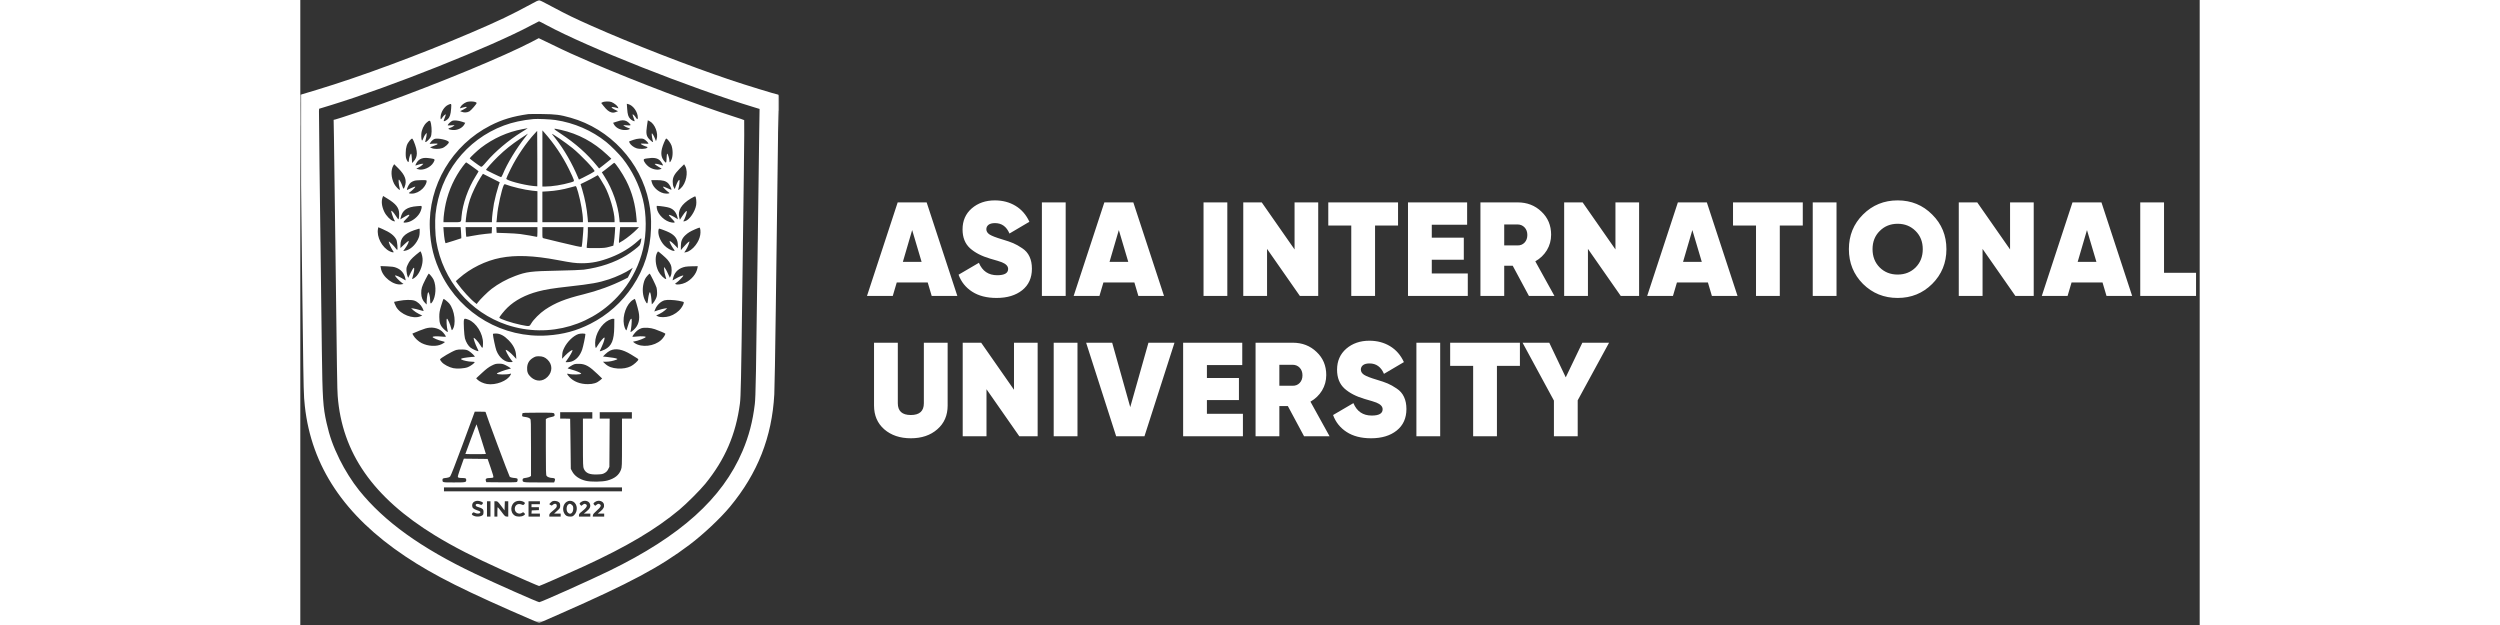 <svg width="300" height="75" viewBox="0 0 623 205" fill="none" xmlns="http://www.w3.org/2000/svg">
<rect x="0" y="0" width="623" height="205" fill="#333333" stroke="none"/>
<mask id="mask0_422_144" style="mask-type:luminance" maskUnits="userSpaceOnUse" x="0" y="0" width="157" height="205">
<path d="M157 0H0V204.336H157V0Z" fill="white"/>
</mask>
<g mask="url(#mask0_422_144)">
<path fill-rule="evenodd" clip-rule="evenodd" d="M76.075 1.148C69.067 4.946 65.163 6.81 56.044 10.711C38.972 18.014 19.58 25.197 5.441 29.455L0.007 31.091L0.043 40.58C0.062 45.798 0.19 58.869 0.327 69.626C0.464 80.382 0.683 97.618 0.813 107.928C1.07 128.215 1.111 129.748 1.483 133.166C3.639 152.95 14.465 169.145 34.46 182.497C43.876 188.784 54.064 193.88 76.966 203.756L78.345 204.351L85.4 201.247C108.211 191.21 117.933 186.018 127.684 178.665C132.204 175.256 137.816 169.982 140.952 166.194C150.02 155.244 154.702 143.363 155.471 129.352C155.567 127.611 155.786 115.049 155.958 101.436C156.779 36.398 156.842 32.311 156.93 38.058L157.014 43.576L157.051 37.322C157.088 31.173 157.083 31.067 156.765 31.043C156.168 30.998 145.704 27.782 141.113 26.232C127.395 21.603 108.669 14.311 95.649 8.53C89.789 5.928 87.584 4.859 82.73 2.268C80.392 1.02 78.412 0 78.331 0.002C78.25 0.004 77.234 0.519 76.075 1.148ZM75.75 8.299C62.782 15.262 29.422 28.559 10.063 34.482L6.171 35.673L6.122 36.484C6.08 37.182 6.331 58.059 7.062 114.745C7.268 130.793 7.442 133.478 8.607 138.689C9.594 143.101 10.745 146.323 12.897 150.698C14.599 154.155 17.043 158.031 19.266 160.797C27.53 171.078 39.556 179.734 57.298 188.174C63.895 191.311 77.9 197.518 78.383 197.518C78.931 197.518 95.116 190.271 101.341 187.238C124.745 175.835 138.419 163.54 145.053 147.935C147.149 143.007 148.397 138.225 149.08 132.517C149.366 130.125 149.494 123.148 150.025 80.986C150.247 63.446 150.476 46.088 150.535 42.413L150.642 35.731L148.959 35.221C127.955 28.857 94.238 15.514 80.739 8.225C79.468 7.539 78.374 6.981 78.306 6.985C78.238 6.989 77.088 7.581 75.75 8.299ZM75.912 13.726C66.843 18.455 45.83 27.156 27.285 33.863C22.491 35.596 12.459 38.975 11.471 39.19L10.932 39.306L11.034 45.012C11.089 48.15 11.275 62.074 11.447 75.955C12.044 124.076 12.098 127.659 12.262 129.839C13.662 148.548 23.876 163.193 44.204 175.639C50.149 179.279 57.042 182.818 66.262 186.966C71.993 189.543 78.138 192.216 78.324 192.212C78.573 192.207 88.104 188.015 93.105 185.713C107.15 179.245 116.589 173.645 124.326 167.192C126.682 165.227 131.152 160.759 132.84 158.682C139.315 150.715 142.872 142.468 144.196 132.355C144.484 130.156 144.592 124.897 145.005 93.159C145.147 82.224 145.363 65.682 145.484 56.398C145.605 47.114 145.654 39.465 145.593 39.4C145.531 39.334 143.987 38.808 142.162 38.23C130.629 34.581 110.425 26.912 95.618 20.562C89.914 18.116 87.002 16.787 82.347 14.507C80.088 13.401 78.227 12.506 78.212 12.519C78.196 12.532 77.161 13.075 75.912 13.726ZM9.09158e-07 37.409C9.09158e-07 40.89 0.021 42.291 0.048 40.522C0.074 38.754 0.074 35.905 0.048 34.193C0.021 32.48 -0 33.928 9.09158e-07 37.409ZM54.429 33.526C53.611 33.882 52.835 34.517 52.553 35.064C52.417 35.327 52.325 35.542 52.35 35.541C52.375 35.54 52.753 35.43 53.191 35.297C54.892 34.781 55.072 35.13 53.51 35.918L52.435 36.46L52.983 36.688C53.747 37.007 54.804 36.932 55.485 36.511C56.054 36.159 57.828 34.111 57.828 33.806C57.828 33.279 55.45 33.083 54.429 33.526ZM99.141 33.528L98.691 33.773L99.466 34.76C100.446 36.009 101.209 36.641 101.992 36.853C102.601 37.018 102.893 36.984 103.771 36.647L104.22 36.474L103.447 36.107C102.496 35.656 101.99 35.28 102.136 35.134C102.243 35.026 103.513 35.246 104.109 35.475C104.395 35.584 104.397 35.565 104.15 35.087C103.892 34.588 102.929 33.842 102.058 33.466C101.427 33.194 99.69 33.23 99.141 33.528ZM48.501 34.384C47.258 34.949 46.15 36.677 46.019 38.252C45.94 39.205 46.105 39.345 46.507 38.667C46.833 38.115 47.577 37.403 47.699 37.525C47.749 37.575 47.603 38.075 47.376 38.635C47.148 39.196 46.993 39.685 47.031 39.723C47.172 39.864 47.812 39.556 48.34 39.091C49.029 38.486 49.337 37.534 49.475 35.583C49.594 33.898 49.588 33.89 48.501 34.384ZM107.214 35.723C107.342 37.556 107.574 38.309 108.216 38.979C108.632 39.414 109.51 39.873 109.653 39.73C109.694 39.689 109.542 39.196 109.314 38.635C109.087 38.075 108.941 37.576 108.989 37.527C109.117 37.399 109.685 37.948 110.072 38.575C110.495 39.26 110.702 39.258 110.702 38.571C110.702 36.713 109.158 34.54 107.561 34.15L107.096 34.037L107.214 35.723ZM74.777 37.428C69.723 38.146 66.201 39.205 62.369 41.157C49.75 47.587 41.936 60.838 42.473 74.9C42.687 80.518 43.851 85.138 46.27 89.983C52.806 103.073 66.568 111.005 81.05 110.031C86.281 109.679 90.624 108.5 95.159 106.2C100.784 103.349 105.483 99.168 108.995 93.89C112.843 88.108 114.823 81.881 115.036 74.886C115.137 71.586 114.953 69.287 114.345 66.263C111.711 53.157 101.584 42.253 88.67 38.617C85.201 37.64 83.743 37.451 79.318 37.403C77.088 37.379 75.044 37.39 74.777 37.428ZM76.48 39.053C72.916 39.386 69.609 40.105 66.791 41.159C54.359 45.807 45.741 56.986 44.353 70.264C44.116 72.531 44.243 77.036 44.605 79.201C46.737 91.965 55.679 102.519 67.779 106.553C81.614 111.167 96.716 106.687 105.823 95.269C108.95 91.349 111.246 86.619 112.411 81.701C113.619 76.601 113.591 70.21 112.339 65.302C111.131 60.569 108.815 55.906 105.724 51.983C104.553 50.498 101.835 47.768 100.322 46.557C95.604 42.783 89.833 40.287 83.694 39.367C82.022 39.117 77.774 38.932 76.48 39.053ZM49.881 39.61C49.426 39.802 48.633 40.512 48.406 40.93C48.271 41.179 48.365 41.197 49.434 41.121L50.611 41.038L50.23 41.372C50.02 41.556 49.564 41.792 49.216 41.896C48.868 42 48.583 42.142 48.583 42.21C48.583 42.473 49.799 42.721 50.689 42.641C52.08 42.514 53.316 41.764 53.866 40.71L54.092 40.277L53.081 39.934C51.864 39.52 50.435 39.375 49.881 39.61ZM104.944 39.548C104.766 39.588 104.165 39.768 103.609 39.947L102.597 40.274L102.824 40.708C103.392 41.796 104.631 42.527 106.108 42.646C107.053 42.721 108.107 42.493 108.107 42.212C108.107 42.154 107.797 42.013 107.418 41.9C107.039 41.788 106.546 41.547 106.323 41.365L105.917 41.036L107.173 41.117C108.574 41.207 108.624 41.118 107.675 40.219C106.94 39.522 106.043 39.302 104.944 39.548ZM113.702 41.283C113.317 43.832 113.497 44.725 114.611 45.808C115.391 46.566 115.849 46.799 115.678 46.352C115.493 45.871 115.213 44.177 115.27 43.884C115.318 43.636 115.403 43.697 115.711 44.195C115.922 44.536 116.221 45.15 116.377 45.561L116.66 46.308L116.864 45.69C117.505 43.746 116.315 40.641 114.591 39.76L113.98 39.448L113.702 41.283ZM41.384 40.25C40.471 41.092 39.784 42.591 39.693 43.938C39.621 45.007 39.757 46.092 39.962 46.092C40.03 46.092 40.21 45.745 40.362 45.321C40.515 44.897 40.819 44.331 41.038 44.063L41.435 43.576L41.441 44.07C41.444 44.341 41.337 44.984 41.203 45.498C40.916 46.604 40.918 46.579 41.117 46.579C41.416 46.579 42.441 45.551 42.754 44.937C43.126 44.208 43.182 42.279 42.878 40.633C42.646 39.37 42.404 39.308 41.384 40.25ZM72.896 42.356C67.948 43.279 63.297 45.369 59.207 48.506C58.098 49.356 55.557 51.752 55.557 51.947C55.557 52.079 58.618 54.351 59.212 54.659C59.505 54.811 59.713 54.629 61.129 52.973C63.934 49.692 68.281 46.018 72.37 43.471C74.466 42.165 74.639 42.052 74.534 42.059C74.489 42.062 73.752 42.196 72.896 42.356ZM85.336 43.792C90.355 47.107 94.087 50.424 97.422 54.535L98.01 55.259L99.531 54.085C100.367 53.44 101.269 52.718 101.535 52.48L102.019 52.048L100.643 50.756C96.209 46.59 91.216 43.905 85.481 42.604C82.652 41.962 82.646 42.016 85.336 43.792ZM76.933 43.746C74.124 46.759 71.076 51.245 69.009 55.408C68.212 57.014 67.56 58.456 67.56 58.614C67.56 59.177 72.967 60.638 76.399 61.003C77.112 61.079 77.715 61.127 77.738 61.108C77.761 61.09 77.761 56.992 77.738 52.001L77.696 42.927L76.933 43.746ZM79.404 51.975L79.399 61.186H80.274C82.552 61.186 85.972 60.642 88.618 59.859C89.807 59.508 89.809 59.506 89.713 59.007C89.66 58.733 88.925 57.111 88.081 55.404C85.983 51.164 83.225 47.071 80.056 43.495L79.409 42.765L79.404 51.975ZM72.187 45.455C69.152 47.496 67.19 49.071 64.826 51.361C63.079 53.055 60.799 55.616 60.93 55.738C61.127 55.918 65.647 58.102 65.825 58.102C65.943 58.102 66.209 57.682 66.415 57.169C67.814 53.689 70.944 48.541 73.936 44.797C74.366 44.26 74.694 43.82 74.666 43.821C74.638 43.821 73.522 44.556 72.187 45.455ZM82.579 43.997C82.677 44.123 83.212 44.804 83.768 45.511C86.543 49.041 89.165 53.597 91.135 58.315L91.382 58.907L92.649 58.307C94.203 57.572 96.386 56.355 96.508 56.158C96.748 55.771 91.973 50.759 89.293 48.586C87.005 46.73 82.09 43.371 82.579 43.997ZM35.865 46.12C34.955 47.184 34.585 48.336 34.572 50.149C34.562 51.411 34.625 51.833 34.918 52.474C35.308 53.327 35.604 53.352 35.615 52.534C35.624 51.874 36.124 50.393 36.338 50.393C36.429 50.393 36.536 51.069 36.581 51.935L36.662 53.477L37.125 52.99C38.573 51.465 38.593 49.684 37.197 46.295C37.004 45.826 36.755 45.443 36.645 45.443C36.535 45.443 36.184 45.747 35.865 46.12ZM43.961 45.598C43.482 45.825 42.983 46.279 42.675 46.767L42.402 47.199L43.709 47.109C44.559 47.051 45.015 47.078 45.015 47.188C45.015 47.371 44.905 47.427 43.498 47.955L42.548 48.311L43.117 48.581C43.855 48.932 45.53 48.932 46.556 48.582C47.443 48.28 48.798 47.051 48.715 46.623C48.584 45.942 44.906 45.149 43.961 45.598ZM109.323 45.85C108.699 46.071 108.094 46.287 107.98 46.331C107.814 46.394 107.822 46.509 108.017 46.886C108.366 47.562 109.344 48.318 110.263 48.624C111.279 48.961 113.33 48.888 113.718 48.499C113.962 48.255 113.953 48.227 113.599 48.129C112.873 47.928 111.675 47.334 111.675 47.176C111.675 47.078 112.169 47.056 112.976 47.118C114.173 47.21 114.264 47.196 114.125 46.939C113.927 46.574 113.148 45.855 112.7 45.625C112.096 45.315 110.549 45.418 109.323 45.85ZM119.259 46.866C118.157 49.561 118.138 51.24 119.191 52.619C120.003 53.681 120.09 53.615 120.143 51.906C120.169 51.074 120.261 50.393 120.346 50.393C120.549 50.393 121.059 52.021 121.072 52.706C121.087 53.466 121.312 53.356 121.741 52.381C122.251 51.217 122.246 49.041 121.73 47.666C121.399 46.783 120.356 45.443 120 45.443C119.912 45.443 119.579 46.083 119.259 46.866ZM39.769 52.009C39.001 52.283 38.43 52.801 38.025 53.592C37.855 53.923 37.716 54.23 37.716 54.273C37.716 54.316 38.129 54.21 38.634 54.036C39.139 53.862 39.735 53.72 39.96 53.72H40.368L39.988 54.125C39.779 54.348 39.255 54.706 38.824 54.921L38.041 55.311L38.552 55.489C40.17 56.054 42.737 54.961 43.672 53.309C44.267 52.258 44.206 52.161 42.819 51.955C41.249 51.721 40.542 51.733 39.769 52.009ZM113.662 51.97C112.763 52.108 112.648 52.167 112.648 52.492C112.648 52.993 113.478 54.101 114.297 54.695C115.438 55.521 117.108 55.876 118.094 55.501L118.534 55.334L117.578 54.76C117.052 54.445 116.515 54.082 116.385 53.953C116.177 53.749 116.209 53.72 116.643 53.72C116.916 53.72 117.552 53.862 118.056 54.036C118.561 54.21 118.974 54.316 118.974 54.273C118.974 53.984 118.255 52.878 117.84 52.529C116.96 51.788 115.83 51.637 113.662 51.97ZM53.288 54.564C50.607 58.155 48.681 62.356 47.713 66.723C47.314 68.523 46.961 71.139 46.961 72.297V72.872H49.797C53.051 72.872 52.699 73.085 52.878 71.005C53.233 66.897 55.026 61.778 57.476 57.876C58.027 57 58.472 56.236 58.467 56.178C58.458 56.081 54.694 53.374 54.417 53.266C54.349 53.239 53.841 53.824 53.288 54.564ZM101.863 54.226C101.328 54.673 100.443 55.37 99.897 55.775L98.903 56.511L99.884 58.072C102.429 62.124 104.23 67.297 104.643 71.74L104.748 72.872H107.556H110.366L110.28 71.776C109.911 67.032 108.841 63.094 106.867 59.215C105.675 56.871 103.315 53.374 102.947 53.405C102.886 53.41 102.398 53.779 101.863 54.226ZM30.552 54.236C29.629 55.669 29.728 58.219 30.787 60.303C31.177 61.073 32.462 62.441 32.633 62.27C32.675 62.227 32.636 61.911 32.546 61.568C32.261 60.483 32.14 58.914 32.34 58.914C32.547 58.914 33.194 60.141 33.497 61.105C33.803 62.079 33.92 62.1 34.25 61.24C35.028 59.218 34.416 57.465 32.141 55.2L30.794 53.86L30.552 54.236ZM124.458 55.302C122.655 57.149 122.143 58.114 122.151 59.644C122.155 60.457 122.25 60.958 122.484 61.406L122.81 62.032L123.181 61C123.647 59.702 124.158 58.843 124.35 59.035C124.511 59.196 124.271 61.208 124.009 61.897C123.784 62.489 124.032 62.44 124.806 61.74C126.538 60.175 127.294 56.533 126.293 54.572C126.1 54.193 125.92 53.883 125.893 53.883C125.866 53.883 125.221 54.521 124.458 55.302ZM59.098 58.243C57.92 60.06 56.291 63.453 55.651 65.425C55.048 67.279 54.521 69.802 54.34 71.695L54.227 72.872H58.542H62.856V72.149C62.856 71.347 63.253 68.089 63.519 66.704C63.805 65.214 64.602 62.148 65.019 60.93L65.413 59.781L62.657 58.393L59.901 57.005L59.098 58.243ZM96.51 58.046C95.975 58.372 94.724 59.032 93.73 59.512L91.923 60.386L92.472 62.206C93.381 65.225 93.988 68.407 94.25 71.533L94.363 72.872H98.721H103.079V72.162C103.079 69.567 101.428 63.955 99.802 61.024C99.059 59.684 97.662 57.453 97.567 57.453C97.521 57.454 97.046 57.72 96.51 58.046ZM37.353 59.307C36.419 59.641 35.983 59.985 35.546 60.739C35.111 61.485 34.823 62.406 35.058 62.298C35.138 62.261 35.615 62.039 36.119 61.806C37.306 61.255 37.716 61.129 37.716 61.315C37.716 61.495 36.309 62.835 35.851 63.092C35.361 63.366 35.685 63.527 36.682 63.504C37.822 63.477 39.14 62.854 40.111 61.882C40.85 61.142 41.437 60.067 41.443 59.441C41.447 59.084 41.406 59.076 39.703 59.083C38.679 59.087 37.709 59.179 37.353 59.307ZM115.243 59.639C115.688 61.617 117.955 63.455 120.008 63.504C121.005 63.527 121.33 63.366 120.839 63.092C120.381 62.835 118.974 61.495 118.974 61.315C118.974 61.119 119.472 61.273 120.674 61.842C121.208 62.094 121.674 62.27 121.711 62.234C121.874 62.07 121.158 60.623 120.673 60.138C119.885 59.35 118.901 59.076 116.853 59.076H115.115L115.243 59.639ZM66.76 60.678C66.077 61.954 64.745 68.012 64.56 70.68C64.504 71.484 64.425 72.305 64.384 72.506L64.309 72.872H71.043H77.778V67.794V62.717L76.02 62.53C73.506 62.263 69.361 61.281 67.126 60.422C67.022 60.382 66.856 60.498 66.76 60.678ZM88.401 61.535C86.29 62.152 83.681 62.594 81.305 62.738L79.399 62.853V67.862V72.872H86.049H92.699V72.149C92.699 70.209 92.007 66.221 91.127 63.093C90.682 61.508 90.484 61.028 90.284 61.042C90.14 61.052 89.293 61.274 88.401 61.535ZM26.999 64.709C26.507 66.003 26.699 67.678 27.542 69.463C28.147 70.743 29.579 72.232 30.459 72.496C31.14 72.701 31.162 72.682 30.834 72.176C30.523 71.696 29.726 69.29 29.84 69.176C29.999 69.017 30.595 69.677 31.4 70.904C32.178 72.089 32.187 72.096 32.311 71.634C32.38 71.377 32.43 70.684 32.422 70.093C32.396 68.149 31.412 66.886 28.555 65.132L27.163 64.278L26.999 64.709ZM128.128 65.088C124.989 66.961 123.699 69.09 124.317 71.378L124.505 72.076L125.283 70.891C125.711 70.24 126.218 69.567 126.41 69.398C126.757 69.09 126.759 69.091 126.759 69.516C126.759 69.984 126.05 71.985 125.76 72.335C125.505 72.642 125.619 72.683 126.252 72.513C127.625 72.142 129.499 69.393 129.845 67.242C129.999 66.284 129.833 64.668 129.554 64.416C129.489 64.358 128.847 64.659 128.128 65.088ZM38.365 67.624C34.998 67.865 33.444 68.944 32.928 71.402L32.811 71.961L33.277 71.653C34.09 71.114 35.357 70.443 35.568 70.44C35.983 70.434 35.741 70.828 34.711 71.839C33.54 72.988 33.571 73.156 34.921 72.957C36.73 72.689 38.834 70.965 39.489 69.213C39.944 67.996 39.936 67.507 39.46 67.544C39.259 67.56 38.767 67.596 38.365 67.624ZM116.924 68.263C117.214 70.387 119.634 72.686 121.896 72.99C123.094 73.15 123.086 72.973 121.842 71.706C120.999 70.847 120.754 70.508 120.949 70.47C121.222 70.418 122.346 70.948 123.321 71.588L123.856 71.94L123.752 71.473C123.362 69.719 122.551 68.698 121.125 68.165C120.425 67.903 118.186 67.555 116.965 67.52C116.886 67.517 116.867 67.852 116.924 68.263ZM25.488 75.021C24.958 77.672 26.802 81.206 29.362 82.446C29.732 82.625 30.191 82.772 30.383 82.772C30.718 82.772 30.713 82.745 30.239 82.042C29.682 81.215 28.892 79.375 29.035 79.233C29.153 79.115 30.796 80.727 31.276 81.432C31.473 81.721 31.698 81.959 31.776 81.959C32.027 81.961 31.796 79.161 31.499 78.595C30.776 77.219 29.483 76.225 27.035 75.163L25.585 74.533L25.488 75.021ZM47.038 75.996C47.193 78.031 47.494 79.769 47.691 79.769C47.78 79.769 48.967 79.405 50.327 78.96L52.8 78.152V77.565C52.8 77.242 52.753 76.419 52.695 75.736L52.59 74.495H49.757H46.923L47.038 75.996ZM54.297 76.041C54.341 76.892 54.41 77.621 54.45 77.661C54.491 77.701 55.45 77.553 56.583 77.331C57.715 77.109 59.572 76.835 60.708 76.722L62.775 76.516L62.823 75.505L62.871 74.495H58.544H54.216L54.297 76.041ZM64.348 75.428L64.397 76.361L67.56 76.465C69.299 76.521 71.343 76.652 72.101 76.755C73.692 76.97 77.076 77.548 77.494 77.676C77.751 77.754 77.778 77.609 77.778 76.129V74.495H71.038H64.299L64.348 75.428ZM79.399 76.277C79.399 77.991 79.413 78.062 79.764 78.145C79.965 78.192 82.355 78.773 85.076 79.437C90.059 80.653 92.154 81.1 92.278 80.974C92.374 80.875 92.662 78.099 92.778 76.158L92.876 74.495H86.138H79.399V76.277ZM94.315 75.996C94.312 76.822 94.21 78.337 94.089 79.364C93.967 80.39 93.903 81.266 93.946 81.311C93.989 81.356 95.35 81.385 96.97 81.375C99.554 81.36 100.086 81.31 101.295 80.969L102.674 80.581L102.864 79.445C102.969 78.82 103.107 77.45 103.171 76.402L103.287 74.495H98.804H94.321L94.315 75.996ZM104.788 75.915C104.73 76.696 104.628 77.864 104.561 78.511C104.493 79.159 104.488 79.688 104.548 79.688C104.61 79.688 105.234 79.313 105.937 78.855C107.366 77.924 109.278 76.364 110.371 75.239L111.094 74.495H107.993H104.892L104.788 75.915ZM129.496 75.201C127.874 75.91 127.154 76.35 126.294 77.157C125.227 78.158 124.815 79.161 124.82 80.743L124.824 82.041L125.503 81.23C126.308 80.268 127.408 79.201 127.594 79.201C127.819 79.201 127.011 81.212 126.455 82.037L125.928 82.817L126.531 82.72C127.442 82.572 128.782 81.59 129.62 80.455C130.508 79.255 130.944 78.309 131.176 77.081C131.367 76.07 131.22 74.656 130.925 74.659C130.819 74.66 130.176 74.904 129.496 75.201ZM37.301 75.522C34.155 76.64 32.851 78.055 32.851 80.353V81.352L34.068 80.196C34.737 79.559 35.362 79.039 35.457 79.039C35.804 79.039 35.239 80.3 34.337 81.541L33.757 82.338L34.35 82.242C35.907 81.989 37.614 80.52 38.539 78.637C38.996 77.706 39.105 77.28 39.153 76.243C39.198 75.258 39.163 74.983 38.991 74.991C38.87 74.996 38.109 75.235 37.301 75.522ZM117.47 75.509C117.247 76.966 118.012 78.976 119.347 80.441C120.161 81.332 121.79 82.285 122.501 82.285C122.891 82.285 122.89 82.279 122.31 81.49C121.686 80.639 121 79.23 121.14 79.089C121.277 78.953 122.068 79.58 122.988 80.554L123.839 81.454L123.836 80.368C123.83 78.504 122.955 77.229 121.001 76.24C120.131 75.799 117.965 74.981 117.666 74.981C117.603 74.981 117.515 75.219 117.47 75.509ZM110.702 79.06C108.295 81.249 105.282 83.079 101.944 84.376C98.303 85.791 95.606 86.343 92.343 86.342C90.25 86.341 89.132 86.194 84.346 85.291C76.563 83.822 70.711 83.596 65.67 84.569C60.808 85.508 55.794 87.979 52.078 91.266L51.007 92.214L51.601 93.052C53.106 95.171 55.856 98.185 57.273 99.266L57.865 99.718L58.203 99.238C58.843 98.33 61.48 95.718 62.697 94.785C64.951 93.058 67.687 91.557 70.479 90.515C74.203 89.126 75.634 88.948 84.427 88.775C88.397 88.697 92.228 88.553 92.942 88.455C98.359 87.709 103.052 86.132 106.971 83.74C108.542 82.781 110.848 81.021 111.319 80.422C111.59 80.077 111.974 78.301 111.81 78.15C111.781 78.123 111.282 78.532 110.702 79.06ZM37.958 83.555C36.311 84.958 35.835 85.526 35.237 86.801C34.811 87.709 34.764 87.953 34.836 88.911C34.881 89.507 35.023 90.249 35.152 90.559L35.386 91.124L36.187 89.512C37.143 87.585 37.493 87.326 37.336 88.658C37.278 89.152 37.092 90.002 36.923 90.546C36.754 91.091 36.648 91.536 36.687 91.536C36.952 91.536 37.749 90.973 38.18 90.482C39.431 89.056 40.244 86.656 40.103 84.798C40.028 83.786 39.598 82.447 39.349 82.447C39.299 82.447 38.672 82.946 37.958 83.555ZM116.953 83.056C116.279 84.438 116.503 87.102 117.451 88.974C118.057 90.171 119.421 91.536 120.011 91.536C120.055 91.536 119.946 91.116 119.768 90.603C119.59 90.089 119.406 89.195 119.359 88.615L119.272 87.56L119.612 87.966C119.91 88.322 120.504 89.471 121.039 90.725L121.212 91.13L121.506 90.481C121.704 90.042 121.8 89.438 121.802 88.615C121.804 87.24 121.434 86.337 120.354 85.085C119.836 84.484 117.488 82.447 117.314 82.447C117.278 82.447 117.116 82.721 116.953 83.056ZM26.425 87.984C26.871 90.854 30.622 93.746 33.257 93.251L33.846 93.14L33.227 92.687C32.5 92.156 31.067 90.648 31.067 90.414C31.067 90.104 32.738 90.838 34.255 91.815C34.6 92.037 34.603 92.032 34.45 91.342C34.062 89.593 33.056 88.416 31.404 87.784C30.713 87.519 30.005 87.417 28.407 87.354L26.314 87.272L26.425 87.984ZM126.328 87.485C124.279 87.891 122.938 89.034 122.377 90.854C122.197 91.435 122.071 91.93 122.096 91.955C122.12 91.98 122.541 91.755 123.03 91.456C124.134 90.782 125.623 90.182 125.623 90.412C125.623 90.669 124.024 92.307 123.39 92.7C122.902 93.001 122.866 93.065 123.11 93.201C123.612 93.483 125.166 93.252 126.275 92.732C128.283 91.789 129.929 89.803 130.257 87.925L130.363 87.316L128.683 87.334C127.758 87.344 126.699 87.412 126.328 87.485ZM108.188 88.391C106.836 89.341 103.612 90.842 101.295 91.599C97.824 92.735 95.602 93.135 88.157 93.965C82.844 94.557 80.434 94.944 77.976 95.6C73.81 96.71 70.435 98.492 67.949 100.893C66.879 101.926 65.289 103.902 65.289 104.198C65.289 104.576 69.459 105.967 72.339 106.551C75.169 107.124 75.168 107.125 75.737 106.11C76.439 104.859 78.616 102.683 80.278 101.571C83.675 99.297 86.885 98.013 92.813 96.557C97.496 95.407 102.17 93.706 106.153 91.702L107.42 91.065L108.257 89.434C108.718 88.537 109.073 87.807 109.047 87.812C109.021 87.817 108.634 88.077 108.188 88.391ZM41 91.739C39.836 94.059 39.665 94.625 39.664 96.17C39.663 97.473 40.111 98.594 40.959 99.407L41.447 99.874L41.448 98.992C41.45 97.921 41.737 96.053 41.931 95.857C42.143 95.643 42.582 97.31 42.585 98.341C42.588 99.66 42.776 99.842 43.306 99.04C44.478 97.268 44.672 93.907 43.725 91.76C43.443 91.12 42.342 89.751 42.109 89.751C42.049 89.751 41.549 90.645 41 91.739ZM113.893 90.39C113.145 91.219 112.865 91.778 112.57 93.029C112.124 94.919 112.314 97.04 113.061 98.525C113.709 99.811 113.884 99.817 114.013 98.557C114.139 97.319 114.413 96.07 114.605 95.857C114.797 95.644 115.06 96.8 115.183 98.402L115.292 99.824L115.676 99.463C115.887 99.265 116.277 98.666 116.544 98.133C116.934 97.352 117.027 96.959 117.027 96.095C117.026 95.507 116.95 94.733 116.857 94.376C116.666 93.642 114.751 89.751 114.581 89.751C114.52 89.751 114.21 90.038 113.893 90.39ZM46.235 100.179C45.673 102.053 45.591 102.537 45.587 103.952C45.582 106.003 45.943 106.908 47.239 108.094C48.162 108.938 48.504 109.099 48.355 108.618C48.001 107.482 47.822 104.52 48.107 104.52C48.344 104.52 49.199 106.451 49.448 107.548C49.613 108.277 49.688 108.404 49.844 108.216C51.235 106.539 50.664 101.69 48.818 99.505C48.375 98.982 47.187 98.028 46.977 98.028C46.923 98.028 46.589 98.996 46.235 100.179ZM109.161 98.327C107.014 99.643 105.59 103.521 106.155 106.516C106.359 107.603 106.901 108.681 107.022 108.245C107.482 106.597 108.019 105.115 108.264 104.813C108.554 104.458 108.575 104.454 108.689 104.747C108.804 105.043 108.513 108.175 108.326 108.664C108.16 109.096 108.547 108.912 109.379 108.164C110.953 106.747 111.49 104.741 110.961 102.248C110.655 100.804 109.844 98.029 109.729 98.029C109.684 98.029 109.429 98.163 109.161 98.327ZM32.364 98.685C31.517 98.85 30.81 98.989 30.794 98.994C30.692 99.022 31.118 100.116 31.456 100.693C32.893 103.146 36.949 104.728 39.344 103.768L40.005 103.504L38.889 102.964C38.275 102.666 37.45 102.124 37.055 101.758L36.338 101.094L37.149 101.2C37.595 101.258 38.504 101.478 39.169 101.689C39.835 101.9 40.41 102.041 40.448 102.003C40.486 101.965 40.321 101.532 40.081 101.042C39.556 99.967 38.457 98.957 37.435 98.608C36.443 98.27 34.333 98.302 32.364 98.685ZM119.459 98.504C118.194 98.889 116.991 100.036 116.427 101.394L116.105 102.169L117.447 101.72C118.185 101.473 119.141 101.23 119.571 101.18L120.352 101.09L119.635 101.757C119.24 102.123 118.421 102.663 117.815 102.957L116.712 103.491L117.281 103.762C118.071 104.139 119.812 104.114 121.13 103.707C122.583 103.258 124.055 102.234 124.901 101.084C125.558 100.191 125.934 99.258 125.721 99.045C125.669 98.993 124.95 98.818 124.124 98.656C122.599 98.358 120.198 98.279 119.459 98.504ZM53.672 104.95C53.501 105.631 53.739 110.032 53.998 110.975C54.337 112.213 55.086 113.452 55.853 114.042C56.492 114.534 58.281 115.32 58.428 115.173C58.467 115.134 58.279 114.668 58.011 114.136C57.472 113.068 56.855 111.341 56.855 110.901C56.855 110.444 58.356 112.035 59.059 113.239C59.783 114.477 59.907 114.374 59.925 112.522C59.955 109.444 57.688 105.808 55.145 104.856C53.982 104.421 53.802 104.432 53.672 104.95ZM101.183 105.007C98.77 106.214 96.739 109.564 96.707 112.392C96.7 113.017 96.751 113.7 96.821 113.91C96.939 114.263 96.996 114.213 97.57 113.261C98.301 112.049 99.588 110.556 99.758 110.722C99.95 110.908 99.537 112.285 98.85 113.753C98.5 114.502 98.213 115.142 98.213 115.176C98.213 115.305 99.135 115.009 99.856 114.648C102.124 113.514 102.931 111.589 102.973 107.214L102.998 104.601L102.592 104.554C102.368 104.527 101.735 104.732 101.183 105.007ZM41.041 107.744C40.136 108.021 38.221 108.763 37.193 109.235L36.75 109.438L37.108 110.075C37.584 110.922 38.783 112.026 39.775 112.528C41.902 113.607 44.693 113.751 46.41 112.87C46.922 112.607 47.365 112.317 47.396 112.226C47.425 112.135 47.01 111.977 46.472 111.875C45.421 111.674 43.393 110.803 43.393 110.551C43.393 110.307 44.645 110.235 46.217 110.387C47.011 110.465 47.697 110.492 47.741 110.448C47.862 110.327 46.965 109.097 46.424 108.641C45.059 107.491 42.992 107.147 41.041 107.744ZM111.832 107.68C111.428 107.811 110.804 108.169 110.446 108.476C109.755 109.067 108.814 110.313 108.952 110.451C108.998 110.497 109.647 110.465 110.395 110.381C111.79 110.224 113.297 110.304 113.297 110.534C113.297 110.836 110.591 111.869 109.405 112.02C109.019 112.069 109.032 112.094 109.673 112.527C111.958 114.071 116.062 113.607 118.34 111.548C119.092 110.867 119.895 109.588 119.685 109.406C119.479 109.227 117.625 108.446 116.298 107.978C114.871 107.476 112.878 107.343 111.832 107.68ZM63.185 109.673C63.197 110.38 63.992 114.107 64.309 114.946C65.228 117.372 67.2 118.94 69.121 118.771L69.688 118.721L69.015 117.829C68.211 116.762 67.159 114.745 67.407 114.745C67.751 114.745 68.978 115.712 69.907 116.716L70.85 117.736L70.77 116.483C70.657 114.724 69.874 113.166 68.298 111.563C66.841 110.08 65.51 109.389 64.113 109.389C63.331 109.389 63.181 109.435 63.185 109.673ZM91.158 109.588C89.523 110.173 87.548 112.097 86.587 114.043C86.081 115.067 85.961 115.501 85.911 116.481L85.851 117.672L86.918 116.566C87.99 115.455 89.293 114.549 89.293 114.915C89.293 115.228 88.363 116.875 87.67 117.791C87.314 118.262 87.022 118.682 87.022 118.725C87.022 118.889 88.429 118.778 89.017 118.568C90.57 118.014 91.754 116.665 92.452 114.655C92.789 113.684 93.51 110.242 93.51 109.604C93.51 109.338 91.889 109.328 91.158 109.588ZM51.097 114.801C49.725 115.256 45.826 117.545 45.826 117.895C45.826 118.005 46.084 118.396 46.399 118.765C47.077 119.558 48.815 120.478 50.163 120.758C51.464 121.029 53.79 120.875 54.921 120.443C55.796 120.11 57.179 119.097 57.179 118.79C57.179 118.708 56.774 118.64 56.279 118.64C55.237 118.64 53.295 118.232 52.876 117.926C52.613 117.734 52.637 117.698 53.14 117.52C53.587 117.362 56.148 117.046 57.172 117.023C57.513 117.015 56.106 115.615 55.244 115.105C54.646 114.751 54.293 114.672 53.136 114.633C52.29 114.604 51.492 114.67 51.097 114.801ZM101.666 114.98C101.201 115.197 100.471 115.725 100.044 116.154L99.268 116.935L100.403 117.055C102.103 117.236 103.625 117.502 103.888 117.665C104.071 117.778 104.017 117.85 103.641 117.994C102.596 118.393 101.339 118.641 100.328 118.647L99.268 118.653L100.022 119.348C101.035 120.282 102.318 120.762 104.087 120.87C105.766 120.973 107.185 120.73 108.423 120.126C109.315 119.691 110.864 118.304 110.864 117.941C110.864 117.721 110.802 117.677 108.447 116.251C105.644 114.554 103.459 114.145 101.666 114.98ZM76.317 117.382C75.109 118.107 74.489 119.126 74.399 120.531C74.31 121.937 74.656 122.811 75.664 123.717C77.362 125.245 79.514 125.205 81.093 123.616C82.765 121.932 82.76 119.566 81.081 117.958C80.245 117.158 79.46 116.855 78.222 116.855C77.352 116.855 77.061 116.936 76.317 117.382ZM62.753 119.929C61.801 120.406 60.996 121.014 59.581 122.323L57.685 124.077L58.091 124.502C58.693 125.132 60.066 125.768 61.233 125.956C64.125 126.422 67.943 124.948 68.965 122.971C69.21 122.497 69.208 122.491 68.832 122.6C67.691 122.934 64.478 122.894 64.478 122.545C64.478 122.306 67.047 121.342 68.61 120.995L69.092 120.888L68.691 120.565C68.47 120.387 67.851 120.028 67.316 119.766C66.517 119.375 66.136 119.289 65.186 119.289C64.163 119.289 63.881 119.363 62.753 119.929ZM89.772 119.5C89.142 119.736 87.608 120.741 87.715 120.848C87.751 120.885 88.341 121.061 89.025 121.241C90.383 121.597 91.948 122.238 92.114 122.507C92.346 122.884 89.08 122.959 87.874 122.605C87.326 122.444 87.427 122.733 88.228 123.626C89.596 125.148 91.818 126.013 94.321 125.998C96.132 125.987 97.289 125.619 98.338 124.721L99.004 124.15L97.537 122.734C94.883 120.173 93.582 119.424 91.645 119.34C90.83 119.305 90.133 119.364 89.772 119.5ZM57.055 135.479C56.968 135.724 55.237 140.417 53.208 145.907C50.883 152.196 49.384 156.028 49.157 156.266C48.923 156.509 48.542 156.671 48.081 156.722C46.766 156.867 46.637 156.923 46.637 157.339C46.637 158.267 46.532 158.241 50.433 158.241C54.295 158.241 54.422 158.215 54.422 157.415C54.422 156.889 54.188 156.781 53.044 156.781C51.982 156.781 51.665 156.669 51.665 156.296C51.665 156.049 52.535 153.441 53.385 151.138L53.64 150.445L57.54 150.489L61.44 150.532L62.455 153.454C63.174 155.522 63.422 156.434 63.306 156.578C63.209 156.697 62.76 156.781 62.218 156.781C61.029 156.781 60.644 157.038 60.86 157.687L61.018 158.16L65.931 158.203C69.422 158.234 70.91 158.193 71.068 158.062C71.19 157.96 71.29 157.668 71.29 157.413C71.29 156.905 71.185 156.857 69.772 156.727C69.297 156.683 68.862 156.533 68.68 156.352C68.457 156.129 60.748 135.468 60.748 135.094C60.748 135.06 59.952 135.033 58.979 135.033H57.211L57.055 135.479ZM85.238 136.25V137.305H86.86C87.752 137.305 88.495 137.323 88.511 137.345C88.527 137.368 88.582 141.074 88.633 145.582L88.725 153.778L89.159 154.6C89.952 156.104 91.51 157.185 93.63 157.701C95.301 158.107 99.043 158.063 100.699 157.617C103.096 156.971 104.522 155.846 105.182 154.08C105.497 153.237 105.512 152.844 105.512 145.251V137.305H107.134H108.756V136.25V135.195H103.485H98.213V136.25V137.305H99.843H101.472L101.424 145.217L101.376 153.129L100.996 153.902C100.721 154.459 100.404 154.799 99.86 155.118C99.19 155.511 98.909 155.568 97.352 155.621C94.858 155.707 93.644 155.195 93.007 153.791C92.728 153.176 92.706 152.568 92.703 145.217L92.699 137.305H94.24H95.781V136.25V135.195H90.509H85.238V136.25ZM72.848 135.614C72.794 135.755 72.75 136.04 72.75 136.248C72.75 136.58 72.852 136.639 73.601 136.742C74.634 136.883 75.048 137.031 75.401 137.384C75.644 137.628 75.669 138.51 75.669 146.888V156.124L75.304 156.356C75.103 156.483 74.611 156.636 74.209 156.696C73.012 156.874 72.912 156.929 72.912 157.408C72.912 158.237 72.939 158.241 78.277 158.241H83.253L83.454 157.754C83.713 157.129 83.46 156.781 82.745 156.78C81.925 156.778 81.049 156.47 80.783 156.089C80.567 155.781 80.535 154.536 80.535 146.605V137.474L80.918 137.223C81.129 137.085 81.747 136.893 82.291 136.797C83.36 136.609 83.629 136.312 83.295 135.688C83.123 135.366 82.984 135.357 78.032 135.357C73.544 135.357 72.935 135.387 72.848 135.614ZM55.942 144.014L54.138 148.909L55.821 148.955C56.746 148.98 58.262 148.98 59.188 148.955L60.873 148.909L59.366 144.07C58.538 141.408 57.835 139.205 57.803 139.175C57.773 139.144 56.935 141.322 55.942 144.014ZM47.123 160.514V161.163H76.318H105.512V160.514V159.864H76.318H47.123V160.514ZM57.143 164.5C56.611 164.788 56.368 165.203 56.368 165.823C56.368 166.557 56.771 166.951 57.907 167.33C59.064 167.715 59.252 167.876 58.958 168.23C58.703 168.537 57.873 168.53 57.271 168.216C56.83 167.986 56.772 167.991 56.481 168.282C56.101 168.662 56.226 168.91 56.951 169.213C58.036 169.667 59.737 169.382 59.998 168.702C60.053 168.558 60.099 168.165 60.099 167.829C60.099 167.054 59.76 166.74 58.531 166.376C57.794 166.157 57.573 166.017 57.534 165.745C57.464 165.269 58.091 165.122 58.846 165.438C59.374 165.659 59.447 165.656 59.68 165.397C60.072 164.964 59.995 164.792 59.285 164.508C58.482 164.186 57.725 164.183 57.143 164.5ZM70.722 164.476C68.878 165.296 68.663 168.083 70.364 169.121C71.073 169.554 72.483 169.552 73.196 169.117C73.808 168.744 73.837 168.62 73.408 168.232C73.118 167.969 73.065 167.967 72.723 168.207C71.847 168.821 70.582 168.289 70.382 167.224C70.129 165.872 71.266 164.935 72.523 165.46C73.101 165.702 73.154 165.699 73.449 165.404C73.828 165.025 73.703 164.776 72.978 164.473C72.302 164.191 71.361 164.192 70.722 164.476ZM82.724 164.393C82.546 164.471 82.229 164.72 82.02 164.945L81.639 165.355L82.052 165.626C82.445 165.883 82.484 165.88 82.828 165.559C83.352 165.07 84.024 165.148 84.106 165.707C84.194 166.315 84.027 166.56 82.886 167.493C81.874 168.32 81.67 168.567 81.67 168.964V169.44H83.535H85.4V168.953V168.466H84.319H83.237L84.237 167.56C85.196 166.692 85.238 166.621 85.238 165.884C85.238 165.279 85.154 165.036 84.843 164.743C84.411 164.337 83.276 164.149 82.724 164.393ZM87.33 164.615C86.247 165.339 85.879 167.017 86.526 168.286C86.956 169.129 87.486 169.44 88.492 169.44C89.219 169.44 89.394 169.371 89.862 168.903C91.088 167.676 90.934 165.398 89.569 164.565C88.874 164.141 88.01 164.16 87.33 164.615ZM92.271 164.559C91.56 164.992 91.473 165.202 91.85 165.58L92.177 165.906L92.677 165.535C93.103 165.22 93.239 165.193 93.587 165.352C94.391 165.718 93.97 166.523 92.3 167.812C91.579 168.369 91.401 168.598 91.401 168.973V169.44H93.267H95.132V168.953V168.466H94.056H92.981L93.818 167.799C95.046 166.822 95.363 166.067 94.938 165.135C94.545 164.272 93.212 163.984 92.271 164.559ZM96.812 164.559C96.101 164.992 96.014 165.202 96.392 165.58L96.718 165.906L97.219 165.535C97.649 165.217 97.778 165.192 98.139 165.356C98.871 165.69 98.625 166.27 97.24 167.476C96.355 168.247 96.01 168.658 95.973 168.988L95.922 169.44H97.798H99.673V168.953V168.466H98.604H97.535L98.418 167.747C99.434 166.918 99.758 166.292 99.602 165.459C99.4 164.381 97.898 163.896 96.812 164.559ZM61.234 166.924V169.44H61.802H62.369V166.924V164.409H61.802H61.234V166.924ZM63.667 166.924V169.44H64.153H64.64V167.898C64.64 167.05 64.695 166.358 64.762 166.359C64.829 166.361 65.394 167.052 66.019 167.894C67.04 169.272 67.207 169.426 67.681 169.433L68.208 169.44V166.924V164.409H67.647H67.085L67.038 165.91L66.992 167.411L65.86 165.91C64.837 164.554 64.677 164.409 64.197 164.409H63.667V166.924ZM74.858 166.924V169.44H76.723H78.588V168.953V168.466H77.2H75.811L75.861 167.939L75.912 167.411L77.088 167.364L78.264 167.316V166.836V166.357H77.048H75.831V165.87V165.383H77.21H78.588V164.896V164.409H76.723H74.858V166.924ZM87.826 165.518C87.276 165.964 87.184 167.408 87.667 168.02C88.473 169.042 89.548 168.327 89.524 166.785C89.514 166.121 89.435 165.917 89.069 165.601C88.536 165.142 88.308 165.127 87.826 165.518Z" fill="white"/>
</g>
    <g transform="translate(0,40)">
        <path d="M207.097 57.069L205.789 52.642H195.634L194.327 57.069H185.872L195.94 26.384H205.44L215.508 57.069H207.097ZM197.639 45.891H203.784L200.69 35.458L197.639 45.891ZM228.376 57.727C225.15 57.727 222.477 57.04 220.356 55.666C218.235 54.293 216.754 52.437 215.911 50.099L222.579 46.198C223.712 48.916 225.717 50.275 228.593 50.275C230.976 50.275 232.167 49.588 232.167 48.214C232.167 47.308 231.484 46.578 230.119 46.023C229.538 45.789 228.259 45.394 226.284 44.839C223.494 44.021 221.286 42.881 219.659 41.42C218.032 39.929 217.218 37.869 217.218 35.239C217.218 32.404 218.221 30.11 220.226 28.357C222.26 26.603 224.787 25.727 227.809 25.727C230.366 25.727 232.632 26.326 234.608 27.524C236.583 28.722 238.094 30.461 239.14 32.74L232.603 36.598C231.644 34.318 230.061 33.179 227.853 33.179C226.923 33.179 226.211 33.368 225.717 33.748C225.252 34.128 225.02 34.611 225.02 35.195C225.02 35.867 225.368 36.437 226.066 36.905C226.792 37.372 228.187 37.913 230.25 38.527C231.731 38.965 232.923 39.374 233.823 39.754C234.724 40.134 235.712 40.689 236.787 41.42C237.862 42.121 238.661 43.042 239.184 44.181C239.707 45.292 239.968 46.607 239.968 48.127C239.968 51.137 238.908 53.489 236.787 55.184C234.666 56.879 231.862 57.727 228.376 57.727ZM243.24 26.384H251.042V57.069H243.24V26.384ZM274.884 57.069L273.576 52.642H263.422L262.114 57.069H253.659L263.727 26.384H273.228L283.295 57.069H274.884ZM265.426 45.891H271.571L268.477 35.458L265.426 45.891ZM296.259 26.384H304.06V57.069H296.259V26.384ZM326.116 26.384H333.874V57.069H327.859L317.094 41.639V57.069H309.293V26.384H315.351L326.116 41.814V26.384ZM360.058 26.384V33.968H352.518V57.069H344.717V33.968H337.177V26.384H360.058ZM371.124 49.705H382.935V57.069H363.323V26.384H382.717V33.705H371.124V37.957H381.628V45.19H371.124V49.705ZM402.989 57.069L397.672 47.162H394.883V57.069H387.082V26.384H399.285C402.393 26.384 404.994 27.392 407.086 29.409C409.207 31.396 410.268 33.924 410.268 36.992C410.268 38.833 409.802 40.528 408.873 42.077C407.943 43.597 406.68 44.81 405.081 45.716L411.357 57.069H402.989ZM394.883 33.617V40.499H399.198C400.156 40.528 400.941 40.222 401.551 39.579C402.161 38.936 402.466 38.103 402.466 37.08C402.466 36.057 402.161 35.224 401.551 34.581C400.941 33.938 400.156 33.617 399.198 33.617H394.883ZM431.367 26.384H439.124V57.069H433.11L422.345 41.639V57.069H414.544V26.384H420.602L431.367 41.814V26.384ZM462.999 57.069L461.691 52.642H451.536L450.229 57.069H441.774L451.842 26.384H461.342L471.41 57.069H462.999ZM453.541 45.891H459.686L456.592 35.458L453.541 45.891ZM492.812 26.384V33.968H485.272V57.069H477.471V33.968H469.931V26.384H492.812ZM496.077 26.384H503.879V57.069H496.077V26.384ZM535.261 53.124C532.181 56.192 528.404 57.727 523.93 57.727C519.455 57.727 515.663 56.192 512.555 53.124C509.475 50.026 507.935 46.227 507.935 41.727C507.935 37.226 509.475 33.442 512.555 30.373C515.663 27.275 519.455 25.727 523.93 25.727C528.404 25.727 532.181 27.275 535.261 30.373C538.369 33.442 539.924 37.226 539.924 41.727C539.924 46.227 538.369 50.026 535.261 53.124ZM518.046 47.732C519.615 49.281 521.576 50.055 523.93 50.055C526.283 50.055 528.244 49.281 529.813 47.732C531.382 46.154 532.167 44.152 532.167 41.727C532.167 39.301 531.382 37.314 529.813 35.765C528.244 34.187 526.283 33.398 523.93 33.398C521.576 33.398 519.615 34.187 518.046 35.765C516.477 37.314 515.693 39.301 515.693 41.727C515.693 44.152 516.477 46.154 518.046 47.732ZM560.801 26.384H568.559V57.069H562.544L551.78 41.639V57.069H543.978V26.384H550.036L560.801 41.814V26.384ZM592.434 57.069L591.127 52.642H580.972L579.665 57.069H571.21L581.277 26.384H590.778L600.845 57.069H592.434ZM582.977 45.891H589.122L586.028 35.458L582.977 45.891ZM611.301 49.486H621.804V57.069H603.5V26.384H611.301V49.486ZM208.927 100.817C206.69 102.775 203.799 103.754 200.254 103.754C196.71 103.754 193.804 102.775 191.538 100.817C189.301 98.859 188.182 96.258 188.182 93.014V72.412H195.983V92.269C195.983 94.841 197.407 96.127 200.254 96.127C203.101 96.127 204.525 94.841 204.525 92.269V72.412H212.326V93.014C212.326 96.258 211.193 98.859 208.927 100.817ZM234.091 72.412H241.848V103.096H235.834L225.069 87.666V103.096H217.268V72.412H223.326L234.091 87.842V72.412ZM247.113 72.412H254.915V103.096H247.113V72.412ZM267.6 103.096L257.75 72.412H266.292L272.219 93.54L278.19 72.412H286.732L276.883 103.096H267.6ZM297.368 95.732H309.179V103.096H289.567V72.412H308.961V79.732H297.368V83.984H307.871V91.217H297.368V95.732ZM329.233 103.096L323.916 93.19H321.127V103.096H313.326V72.412H325.529C328.637 72.412 331.238 73.42 333.33 75.436C335.451 77.423 336.511 79.951 336.511 83.02C336.511 84.861 336.046 86.556 335.117 88.105C334.187 89.624 332.923 90.837 331.325 91.743L337.601 103.096H329.233ZM321.127 79.644V86.527H325.442C326.4 86.556 327.185 86.249 327.795 85.606C328.405 84.963 328.71 84.13 328.71 83.107C328.71 82.085 328.405 81.252 327.795 80.609C327.185 79.966 326.4 79.644 325.442 79.644H321.127ZM351.214 103.754C347.989 103.754 345.316 103.067 343.195 101.694C341.074 100.32 339.593 98.464 338.749 96.127L345.417 92.225C346.55 94.943 348.555 96.302 351.432 96.302C353.815 96.302 355.005 95.615 355.005 94.242C355.005 93.336 354.323 92.605 352.957 92.05C352.376 91.816 351.098 91.422 349.122 90.866C346.333 90.048 344.125 88.908 342.497 87.447C340.871 85.957 340.057 83.896 340.057 81.266C340.057 78.431 341.059 76.138 343.064 74.384C345.098 72.631 347.626 71.754 350.647 71.754C353.204 71.754 355.471 72.353 357.446 73.551C359.422 74.749 360.933 76.488 361.979 78.768L355.441 82.625C354.482 80.346 352.899 79.206 350.691 79.206C349.761 79.206 349.05 79.396 348.555 79.776C348.091 80.156 347.858 80.638 347.858 81.222C347.858 81.895 348.207 82.464 348.904 82.932C349.631 83.4 351.025 83.94 353.088 84.554C354.57 84.992 355.762 85.401 356.662 85.781C357.563 86.161 358.551 86.716 359.625 87.447C360.701 88.148 361.499 89.069 362.022 90.209C362.545 91.319 362.807 92.634 362.807 94.154C362.807 97.164 361.746 99.516 359.625 101.211C357.505 102.907 354.7 103.754 351.214 103.754ZM366.079 72.412H373.88V103.096H366.079V72.412ZM400.032 72.412V79.995H392.493V103.096H384.691V79.995H377.152V72.412H400.032ZM429.273 72.412L418.987 91.305V103.096H411.186V91.392L400.901 72.412H409.661L415.065 83.765L420.513 72.412H429.273Z" fill="white"/>
    </g>
</svg>
